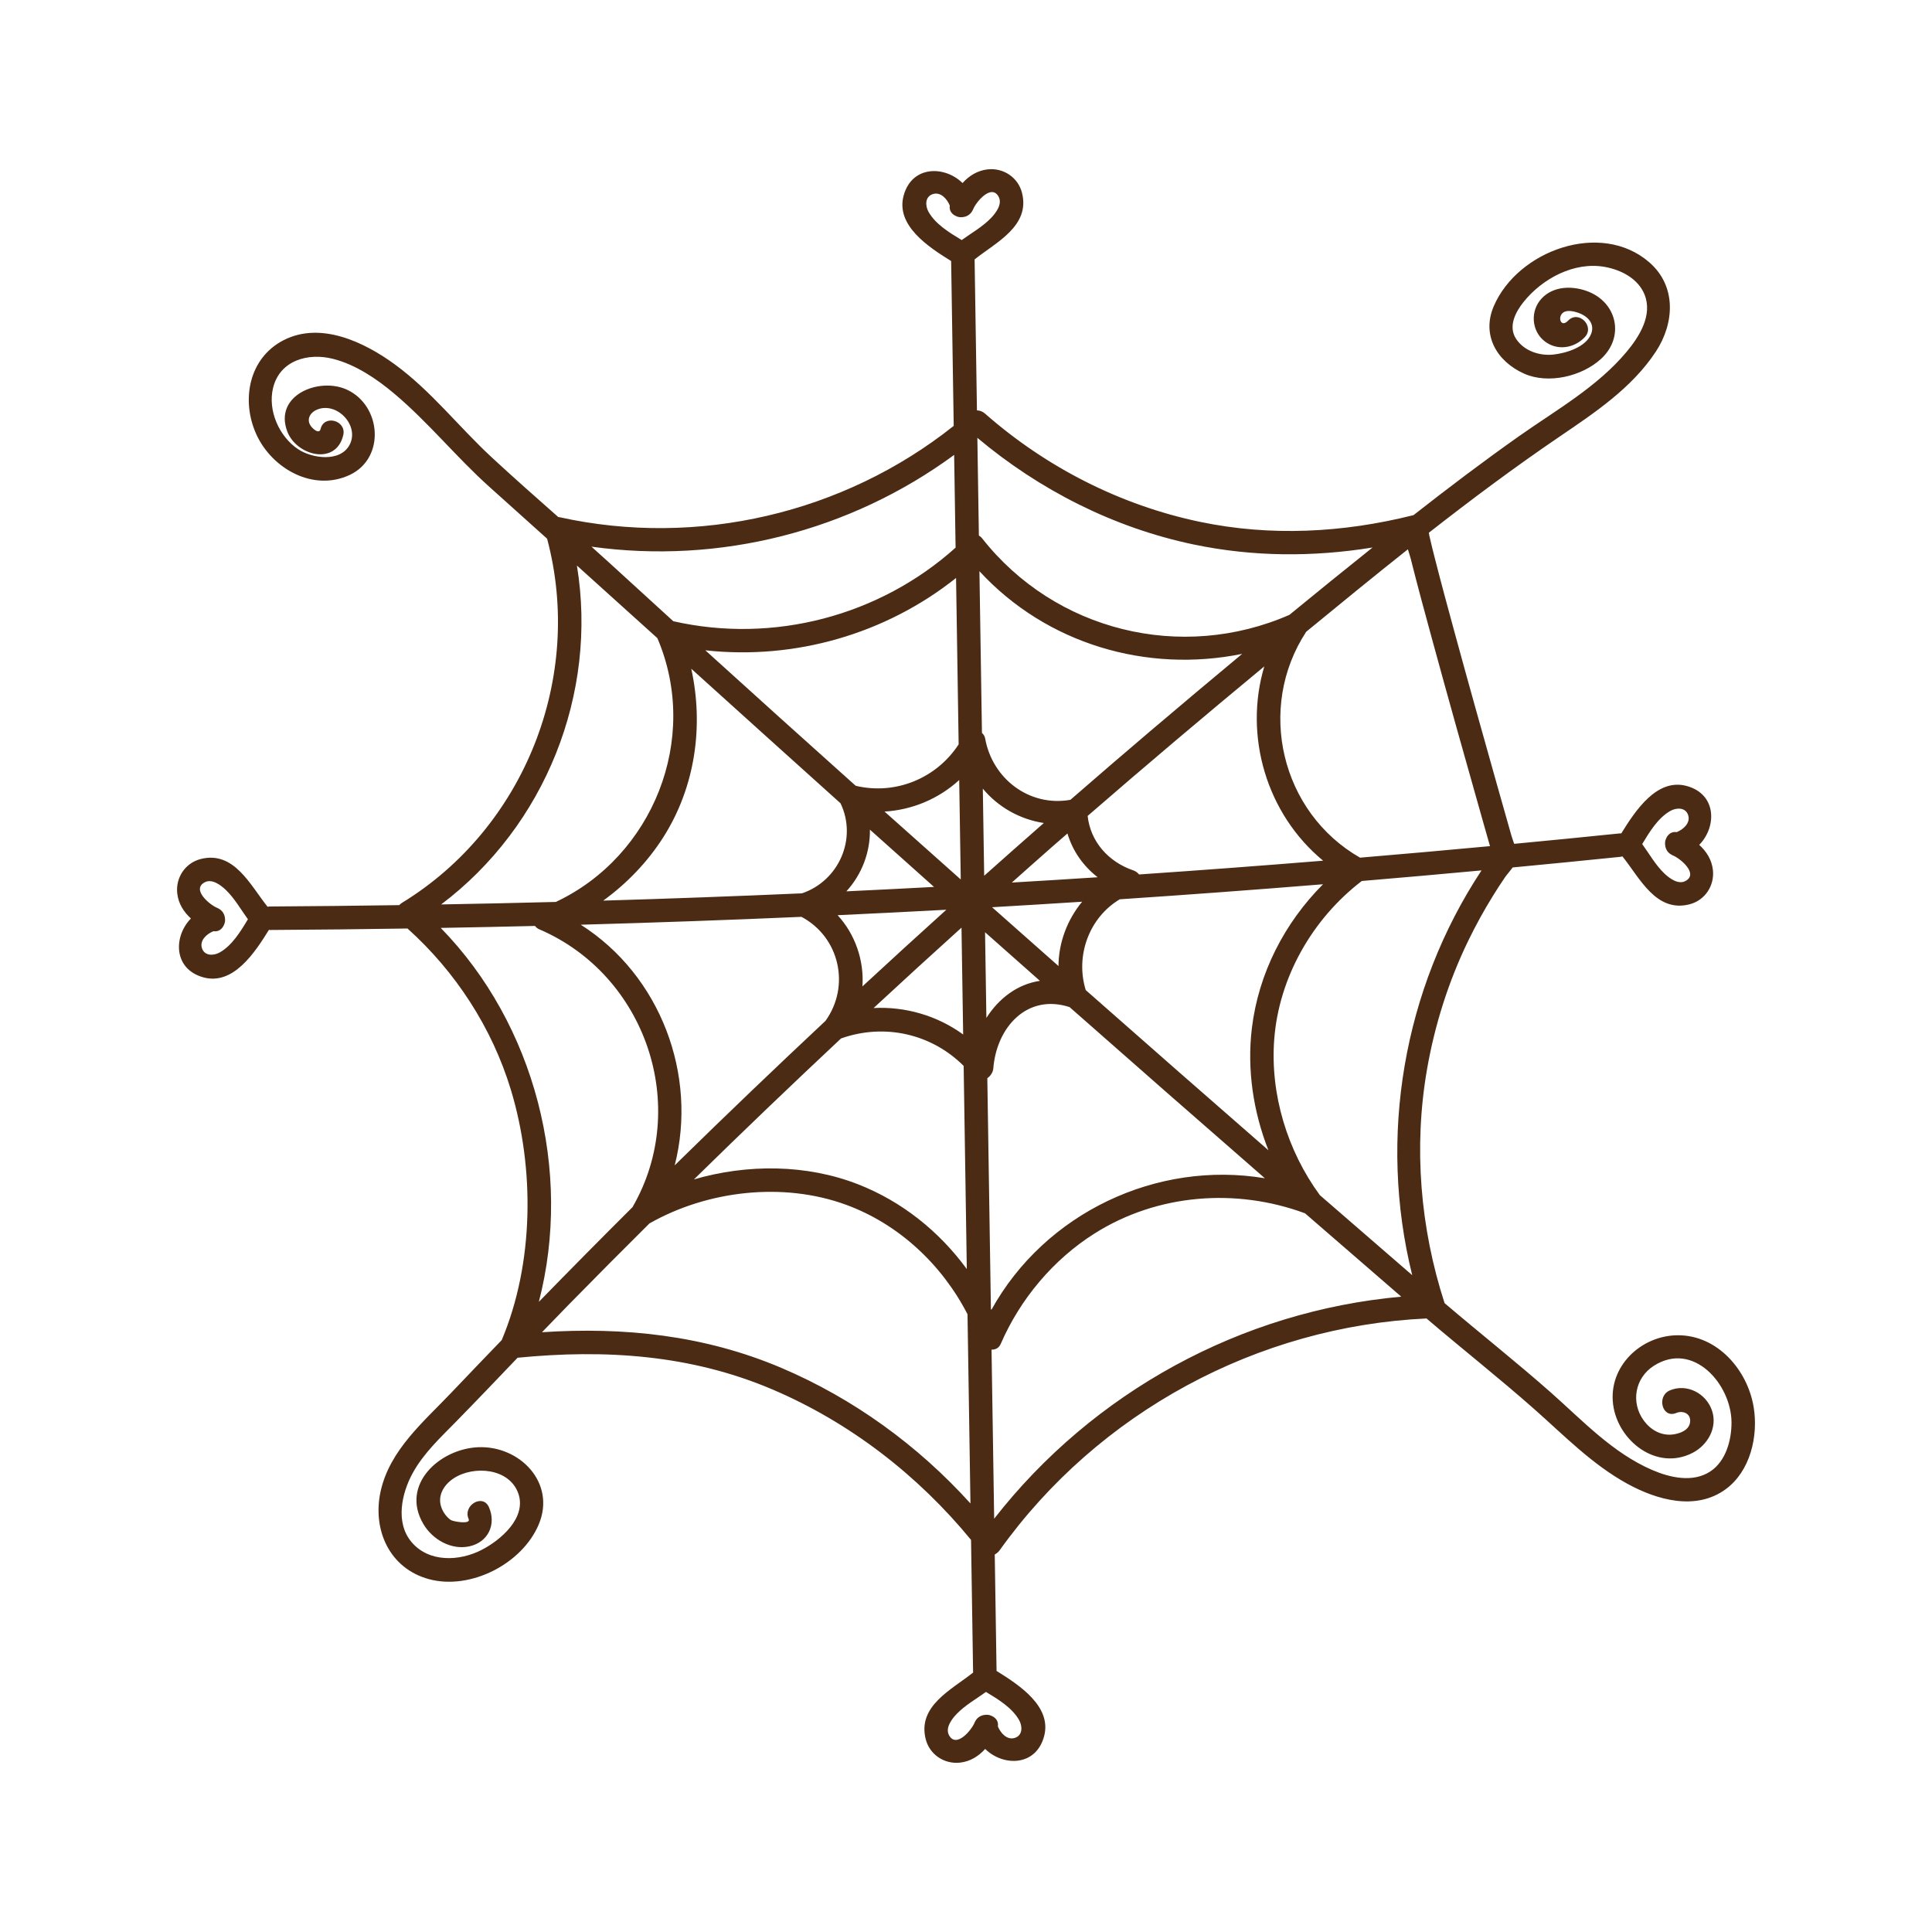 <?xml version="1.0" encoding="UTF-8"?>
<svg id="a" data-name="Lag 1" xmlns="http://www.w3.org/2000/svg" width="8in" height="8in" viewBox="0 0 576 576">
  <path d="m522.831,419.517c-1.812-11.045-10.774-21.468-22.601-21.428-11.038.038-20.764,9.339-19.3,20.642,1.405,10.858,12.98,19.936,23.697,14.415,4.557-2.348,7.5-7.578,5.772-12.638-1.748-5.116-7.494-8.112-12.527-5.993-4.089,1.721-2.292,8.498,1.861,6.75,2.096-.882,4.656.255,4.091,3.026-.458,2.251-3.191,3.142-5.109,3.379-3.489.432-6.619-1.385-8.633-4.135-3.963-5.41-2.645-12.723,2.959-16.324,11.758-7.557,23.139,5.496,23.184,16.85.021,5.267-1.655,11.539-6.295,14.612-5.189,3.436-12.004,1.885-17.303-.396-11.872-5.109-20.771-14.736-30.265-23.123-10.316-9.115-21.188-17.698-31.683-26.646-7.264-22.386-9.268-46.443-5.238-69.672,2.3-13.256,6.405-26.214,12.275-38.323,2.236-4.612,4.709-9.108,7.407-13.466,1.127-1.821,2.293-3.616,3.498-5.386.618-.908,1.579-1.959,2.354-3.042,10.679-1.017,21.355-2.061,32.025-3.158.249-.026.48-.078.701-.143,5.17,6.428,10.01,16.841,20,14.293,4.608-1.176,7.499-5.56,6.979-10.238-.338-3.039-1.917-5.541-4.078-7.486,5.234-5.34,5.279-15.1-3.735-17.558-8.88-2.421-15.295,7.339-19.497,14.13-.124.001-.238-.012-.37.001-10.518,1.082-21.041,2.113-31.567,3.115-.312-.924-.643-1.804-.854-2.546-1.486-5.228-2.967-10.457-4.443-15.688-4.241-15.029-8.454-30.067-12.564-45.132-1.932-7.08-3.853-14.165-5.667-21.276-.613-2.403-1.229-4.808-1.767-7.23-.058-.262-.099-.567-.142-.877,12.658-9.903,25.535-19.518,38.834-28.563,10.557-7.18,21.677-14.555,28.821-25.407,5.573-8.466,6.24-19.525-1.912-26.628-14.441-12.583-39.259-3.551-46.389,13.048-3.692,8.595.883,16.475,9.038,20.118,7.185,3.21,17.231.832,22.93-4.392,7.162-6.565,4.813-17.026-4.32-20.266-4.46-1.582-9.878-1.417-13.331,2.192-3.485,3.643-3.167,9.729.889,12.846,3.745,2.877,8.764,2.053,11.904-1.229,3.114-3.255-1.828-8.213-4.95-4.95-2.59,2.707-3.611-2.589-.163-2.865,1.306-.104,2.962.347,4.122.905,2.395,1.151,3.923,3.235,2.911,5.886-1.518,3.979-7.473,5.774-11.246,6.185-4.133.451-8.761-1.062-11.148-4.701-2.401-3.66-.177-7.961,2.245-10.981,5.615-7.004,15.119-12.079,24.202-10.453,4.824.864,9.931,3.445,11.861,8.234,2.481,6.156-1.546,12.544-5.375,17.122-8.75,10.461-21.054,17.36-32.064,25.129-10.706,7.554-21.153,15.466-31.467,23.546-.047.01-.089.008-.137.02-20.843,5.222-42.453,6.374-63.576,1.943-23.719-4.976-45.8-16.269-63.986-32.24-.736-.646-1.579-.969-2.425-.979-.233-15.002-.466-30.005-.7-45.007,6.439-5.12,16.652-9.962,14.126-19.865-1.175-4.608-5.56-7.499-10.238-6.979-3.039.338-5.541,1.917-7.486,4.078-5.34-5.234-15.1-5.279-17.558,3.735-2.425,8.895,7.371,15.316,14.163,19.518.255,16.38.51,32.761.764,49.141-32.791,26.114-76.414,36.304-117.479,27.238-.145-.032-.289-.052-.432-.067-6.662-5.891-13.333-11.772-19.855-17.814-9.771-9.05-17.996-19.725-28.801-27.641-9.087-6.658-22.108-12.926-33.179-7.28-10.478,5.343-12.771,18.037-8.136,28.153,4.67,10.194,16.967,17.134,27.823,12.032,10.67-5.014,9.441-20.671-.847-25.418-8.289-3.825-21.9,1.642-17.771,12.497,2.729,7.176,14.486,10.278,16.676,1.069,1.041-4.38-5.707-6.249-6.75-1.861-.311,1.306-1.563.649-2.598-.478-1.803-1.963-.793-4.302,1.533-5.273,5.926-2.474,12.763,4.773,9.701,10.506-2.825,5.289-11.22,4.02-15.308,1.315-5.684-3.762-9.142-11.581-7.5-18.294,2.016-8.243,10.457-10.545,17.844-8.673,6.781,1.718,12.984,5.923,18.271,10.366,10.159,8.537,18.553,19.003,28.441,27.863,5.72,5.125,11.434,10.258,17.143,15.395,11.026,41.33-6.716,86.241-43.326,108.606-.282.172-.533.394-.755.644-12.835.189-25.671.332-38.508.405-.267.001-.517.031-.752.079-5.151-6.433-9.991-16.769-19.948-14.229-4.608,1.175-7.499,5.56-6.979,10.238.338,3.039,1.917,5.541,4.078,7.486-5.234,5.34-5.279,15.1,3.735,17.558,8.896,2.425,15.317-7.372,19.519-14.164.117.01.225.033.348.033,13.656-.078,27.312-.227,40.966-.439,14.345,12.882,25.208,29.596,30.817,48.073,7.12,23.458,6.92,51.746-2.722,74.632-5.036,5.221-10.059,10.455-15.058,15.712-8.233,8.659-18.247,17.009-21.016,29.226-2.601,11.474,2.527,23.162,14.421,26.352,12.352,3.312,27.74-4.576,32.685-16.323,5.225-12.414-5.684-23.592-18.142-23.018-11.422.527-23.208,11.172-16.23,22.933,2.727,4.595,8.265,7.785,13.678,6.616,5.665-1.223,8.094-6.595,5.841-11.686-1.819-4.111-7.853-.553-6.044,3.533.761,1.72-4.646.761-5.336.292-1.238-.842-2.264-2.289-2.775-3.685-1.308-3.573.75-6.867,3.733-8.786,5.972-3.843,16.518-2.988,19.18,4.552,2.563,7.261-5.247,13.925-10.957,16.855-6.581,3.377-15.636,3.8-20.843-2.32-4.943-5.809-2.987-14.613.349-20.656,3.253-5.892,8.202-10.488,12.864-15.245,6.181-6.307,12.275-12.699,18.376-19.086,26.004-2.548,51.543-.953,75.951,9.44,23.071,9.824,43.364,25.531,59.24,44.866.205,13.187.41,26.374.615,39.561-6.439,5.12-16.652,9.962-14.126,19.865,1.175,4.608,5.56,7.499,10.238,6.979,3.039-.338,5.541-1.917,7.485-4.078,5.34,5.234,15.1,5.279,17.558-3.735,2.425-8.895-7.371-15.316-14.163-19.518-.18-11.573-.36-23.146-.54-34.719.59-.318,1.108-.761,1.463-1.258,29.384-41.122,76.836-66.766,127.262-69.11,10.63,9.083,21.66,17.778,32.12,27.019,8.917,7.879,17.217,16.472,27.755,22.259,8.799,4.832,20.407,8.141,29.305,1.642,7.373-5.384,9.774-15.854,8.357-24.488Zm-101.797-39.338c-9.189-7.945-18.375-15.894-27.542-23.865-9.696-13.235-14.832-30.059-13.599-46.433,1.394-18.51,11.422-35.99,26.11-47.225,11.903-1.004,23.803-2.052,35.697-3.158-23.379,35.387-30.852,79.589-20.666,120.68Zm-42.869-37.239c-18.196-15.873-36.359-31.783-54.466-47.758-3.174-10.288,1.054-21.654,10.145-27.069,20.061-1.337,40.111-2.817,60.15-4.447.149-.012.299-.026.448-.038-11.499,11.545-19.235,26.539-21.215,42.937-1.467,12.157.381,24.834,4.938,36.374Zm-62.591-54.932c-6.607-5.837-13.209-11.681-19.806-17.531,8.954-.514,17.906-1.067,26.856-1.639-4.43,5.36-7.001,12.146-7.05,19.169Zm-13.912-24.885c3.913-3.479,7.817-6.967,11.75-10.423,1.605-1.411,3.229-2.8,4.837-4.207,1.562,5.256,4.729,9.717,9.011,13.049-8.531.556-17.064,1.078-25.599,1.581Zm-8.242-2.028c-.135-8.658-.27-17.316-.404-25.973,4.541,5.49,11.045,9.163,18.187,10.248-5.951,5.215-11.879,10.458-17.783,15.726Zm-6.983,1.108c-7.584-6.738-15.157-13.488-22.723-20.245,8.267-.487,16.187-3.821,22.262-9.409.154,9.885.307,19.77.461,29.654Zm-7.972,2.221c-8.708.465-17.416.906-26.126,1.316,4.571-4.992,7.108-11.579,7.018-18.393,6.361,5.702,12.73,11.395,19.109,17.077Zm3.673,6.804c-8.385,7.568-16.728,15.182-25.016,22.857.532-7.69-2.132-15.518-7.396-21.232,10.806-.5,21.609-1.041,32.411-1.625Zm4.522,5.34l.495,31.849c-7.701-5.597-17.21-8.385-26.705-7.884,8.679-8.051,17.423-16.031,26.209-23.965Zm7.418,26.913c-.132-8.515-.265-17.031-.397-25.546,5.45,4.835,10.903,9.666,16.361,14.492-6.71.998-12.258,5.218-15.963,11.054Zm45.522-42.771c-.411-.527-.988-.965-1.75-1.226-7.356-2.523-12.743-8.52-13.583-16.225,17.374-15.079,34.952-29.915,52.671-44.586-6.19,20.726.666,44.025,17.537,57.931-18.283,1.489-36.576,2.858-54.876,4.105Zm3.407-42.795c-8.005,6.794-15.954,13.652-23.877,20.541-12.228,2.167-23.274-6.284-25.417-18.282-.125-.697-.478-1.249-.956-1.66l-.75-48.215c20.067,21.766,49.949,30.428,78.333,24.641-9.153,7.612-18.262,15.277-27.333,22.976Zm-57.197,4.003c-6.548,10.058-18.697,15.163-30.599,12.377-.064-.035-.125-.078-.191-.108-14.956-13.386-29.87-26.819-44.734-40.306,26.679,2.924,53.722-4.834,74.752-21.565.257,16.534.515,33.068.771,49.602Zm-35.213,17.574c5.057,10.566-.541,23.139-11.498,26.845-19.745.866-39.495,1.59-59.25,2.172,7.092-5.15,13.266-11.584,17.926-18.924,9.521-14.995,12.073-33.182,8.315-50.211,14.823,13.387,29.648,26.771,44.507,40.119Zm-11.653,33.853c11.3,5.985,14.679,20.537,7.179,31-14.72,13.787-29.3,27.723-43.702,41.843-.424.416-.843.837-1.267,1.254,6.894-26.91-4.229-56.649-28.005-71.749,21.938-.611,43.87-1.39,65.794-2.347Zm11.806,36.254c12.964-4.603,27-1.366,36.552,8.185.314,20.191.628,40.382.942,60.572-8.207-11.215-19.349-20.18-32.498-25.303-15.246-5.94-32.882-6.086-48.854-1.428,14.455-14.179,29.083-28.182,43.858-42.026Zm44.824,80.914c-.046-.096-.099-.188-.146-.284-.356-22.925-.713-45.85-1.07-68.775.966-.677,1.697-1.77,1.786-2.912.959-12.264,10.085-22.41,22.74-18.286,19.351,17.074,38.766,34.075,58.221,51.031-32.199-5.4-65.532,10.311-81.531,39.226Zm202.449-148.763c1.76-.989,4.534-1.13,5.297,1.321.713,2.292-1.44,4.216-3.44,5.02-1.518-.25-2.632.653-3.145,1.896-.315.626-.388,1.355-.275,2.07.137,1.139.763,2.222,1.987,2.829.064.032.124.068.19.096.047.021.085.049.134.068,2.08.805,7.754,5.435,3.736,7.607-2.209,1.194-4.891-.887-6.344-2.29-2.611-2.519-4.423-5.766-6.56-8.721,2.225-3.704,4.744-7.831,8.419-9.896Zm-77.403-75.066c1.958,7.823,4.079,15.606,6.201,23.386,4.886,17.91,9.911,35.783,14.972,53.645.807,2.851,1.619,5.7,2.43,8.55-12.909,1.206-25.822,2.352-38.741,3.438-23.55-13.46-30.968-44.602-16.051-67.353,10.049-8.259,20.124-16.495,30.313-24.582.349,1.134.687,2.157.876,2.916Zm-64.807-4.367c17.704,3.714,35.709,3.786,53.399.915-8.31,6.635-16.572,13.335-24.795,20.084-32.232,14.084-69.834,4.829-91.604-22.808-.302-.383-.631-.649-.971-.845-.151-9.709-.302-19.419-.453-29.128,18.548,15.571,40.656,26.795,64.423,31.782Zm-78.984-99.165c-.989-1.76-1.13-4.534,1.321-5.297,2.292-.714,4.216,1.44,5.02,3.44-.249,1.518.653,2.632,1.896,3.145.626.315,1.355.388,2.069.275,1.14-.137,2.223-.763,2.829-1.987.032-.064.068-.124.096-.19.021-.047.049-.085.068-.134.805-2.08,5.435-7.754,7.607-3.736,1.194,2.209-.887,4.891-2.29,6.344-2.519,2.61-5.766,4.423-8.721,6.559-3.704-2.225-7.831-4.744-9.896-8.419Zm7.64,72.472c.144,9.217.287,18.433.43,27.65-22.677,20.37-54.308,28.705-84.159,21.938-6.419-5.843-12.83-11.695-19.229-17.561-1.713-1.571-3.448-3.117-5.177-4.671,38.134,5.316,77.124-4.563,108.134-27.355Zm-112.469,32.987c8,7.208,15.996,14.421,23.987,21.639,12.837,30.015-1.375,65.056-30.269,78.654-11.396.297-22.794.542-34.192.745,30.97-23.339,46.762-62.824,40.474-101.037Zm-106.503,115.355c-1.76.989-4.534,1.13-5.297-1.321-.714-2.292,1.44-4.216,3.44-5.02,1.518.25,2.632-.652,3.145-1.896.314-.626.388-1.356.275-2.07-.138-1.139-.763-2.222-1.988-2.828-.063-.032-.124-.068-.189-.096-.047-.02-.085-.049-.134-.068-2.08-.805-7.754-5.436-3.736-7.607,2.209-1.194,4.891.887,6.344,2.29,2.61,2.519,4.423,5.766,6.56,8.721-2.225,3.704-4.744,7.831-8.419,9.896Zm65.907-7.321c9.371-.167,18.742-.356,28.112-.587.28.409.696.758,1.274,1.006,31.698,13.604,45.154,52.765,27.793,82.822-9.383,9.343-18.687,18.763-27.931,28.243,10.111-38.95-1.145-82.723-29.249-111.484Zm101.548,131.172c-22.993-9.765-46.935-12.242-71.366-10.626,2.664-2.769,5.334-5.532,8.022-8.276,7.948-8.113,15.966-16.155,24.018-24.165,17.312-9.837,39.816-12.419,58.541-5.592,15.738,5.738,28.665,17.844,36.287,32.67.076,4.907.152,9.813.229,14.72.216,13.895.432,27.79.648,41.686-15.626-17.288-34.915-31.302-56.378-40.417Zm70.896,105.028c.989,1.76,1.13,4.534-1.321,5.297-2.292.714-4.216-1.44-5.02-3.44.249-1.518-.652-2.632-1.896-3.145-.626-.315-1.355-.388-2.069-.275-1.14.137-2.223.763-2.83,1.988-.032.063-.067.123-.095.189-.021.047-.049.085-.068.134-.805,2.08-5.435,7.754-7.607,3.736-1.194-2.209.887-4.891,2.29-6.344,2.519-2.61,5.766-4.423,8.721-6.559,3.704,2.225,7.831,4.744,9.896,8.419Zm-7.447-60.063c-.261-16.803-.522-33.606-.784-50.41,1.119.049,2.191-.436,2.746-1.719,5.79-13.375,15.712-25.195,28.053-32.961,18.69-11.762,42.097-13.57,62.664-5.959,9.547,8.3,19.112,16.579,28.683,24.851-47.726,4.298-91.859,28.421-121.362,66.198Z" fill="#4c2b14"/>
</svg>